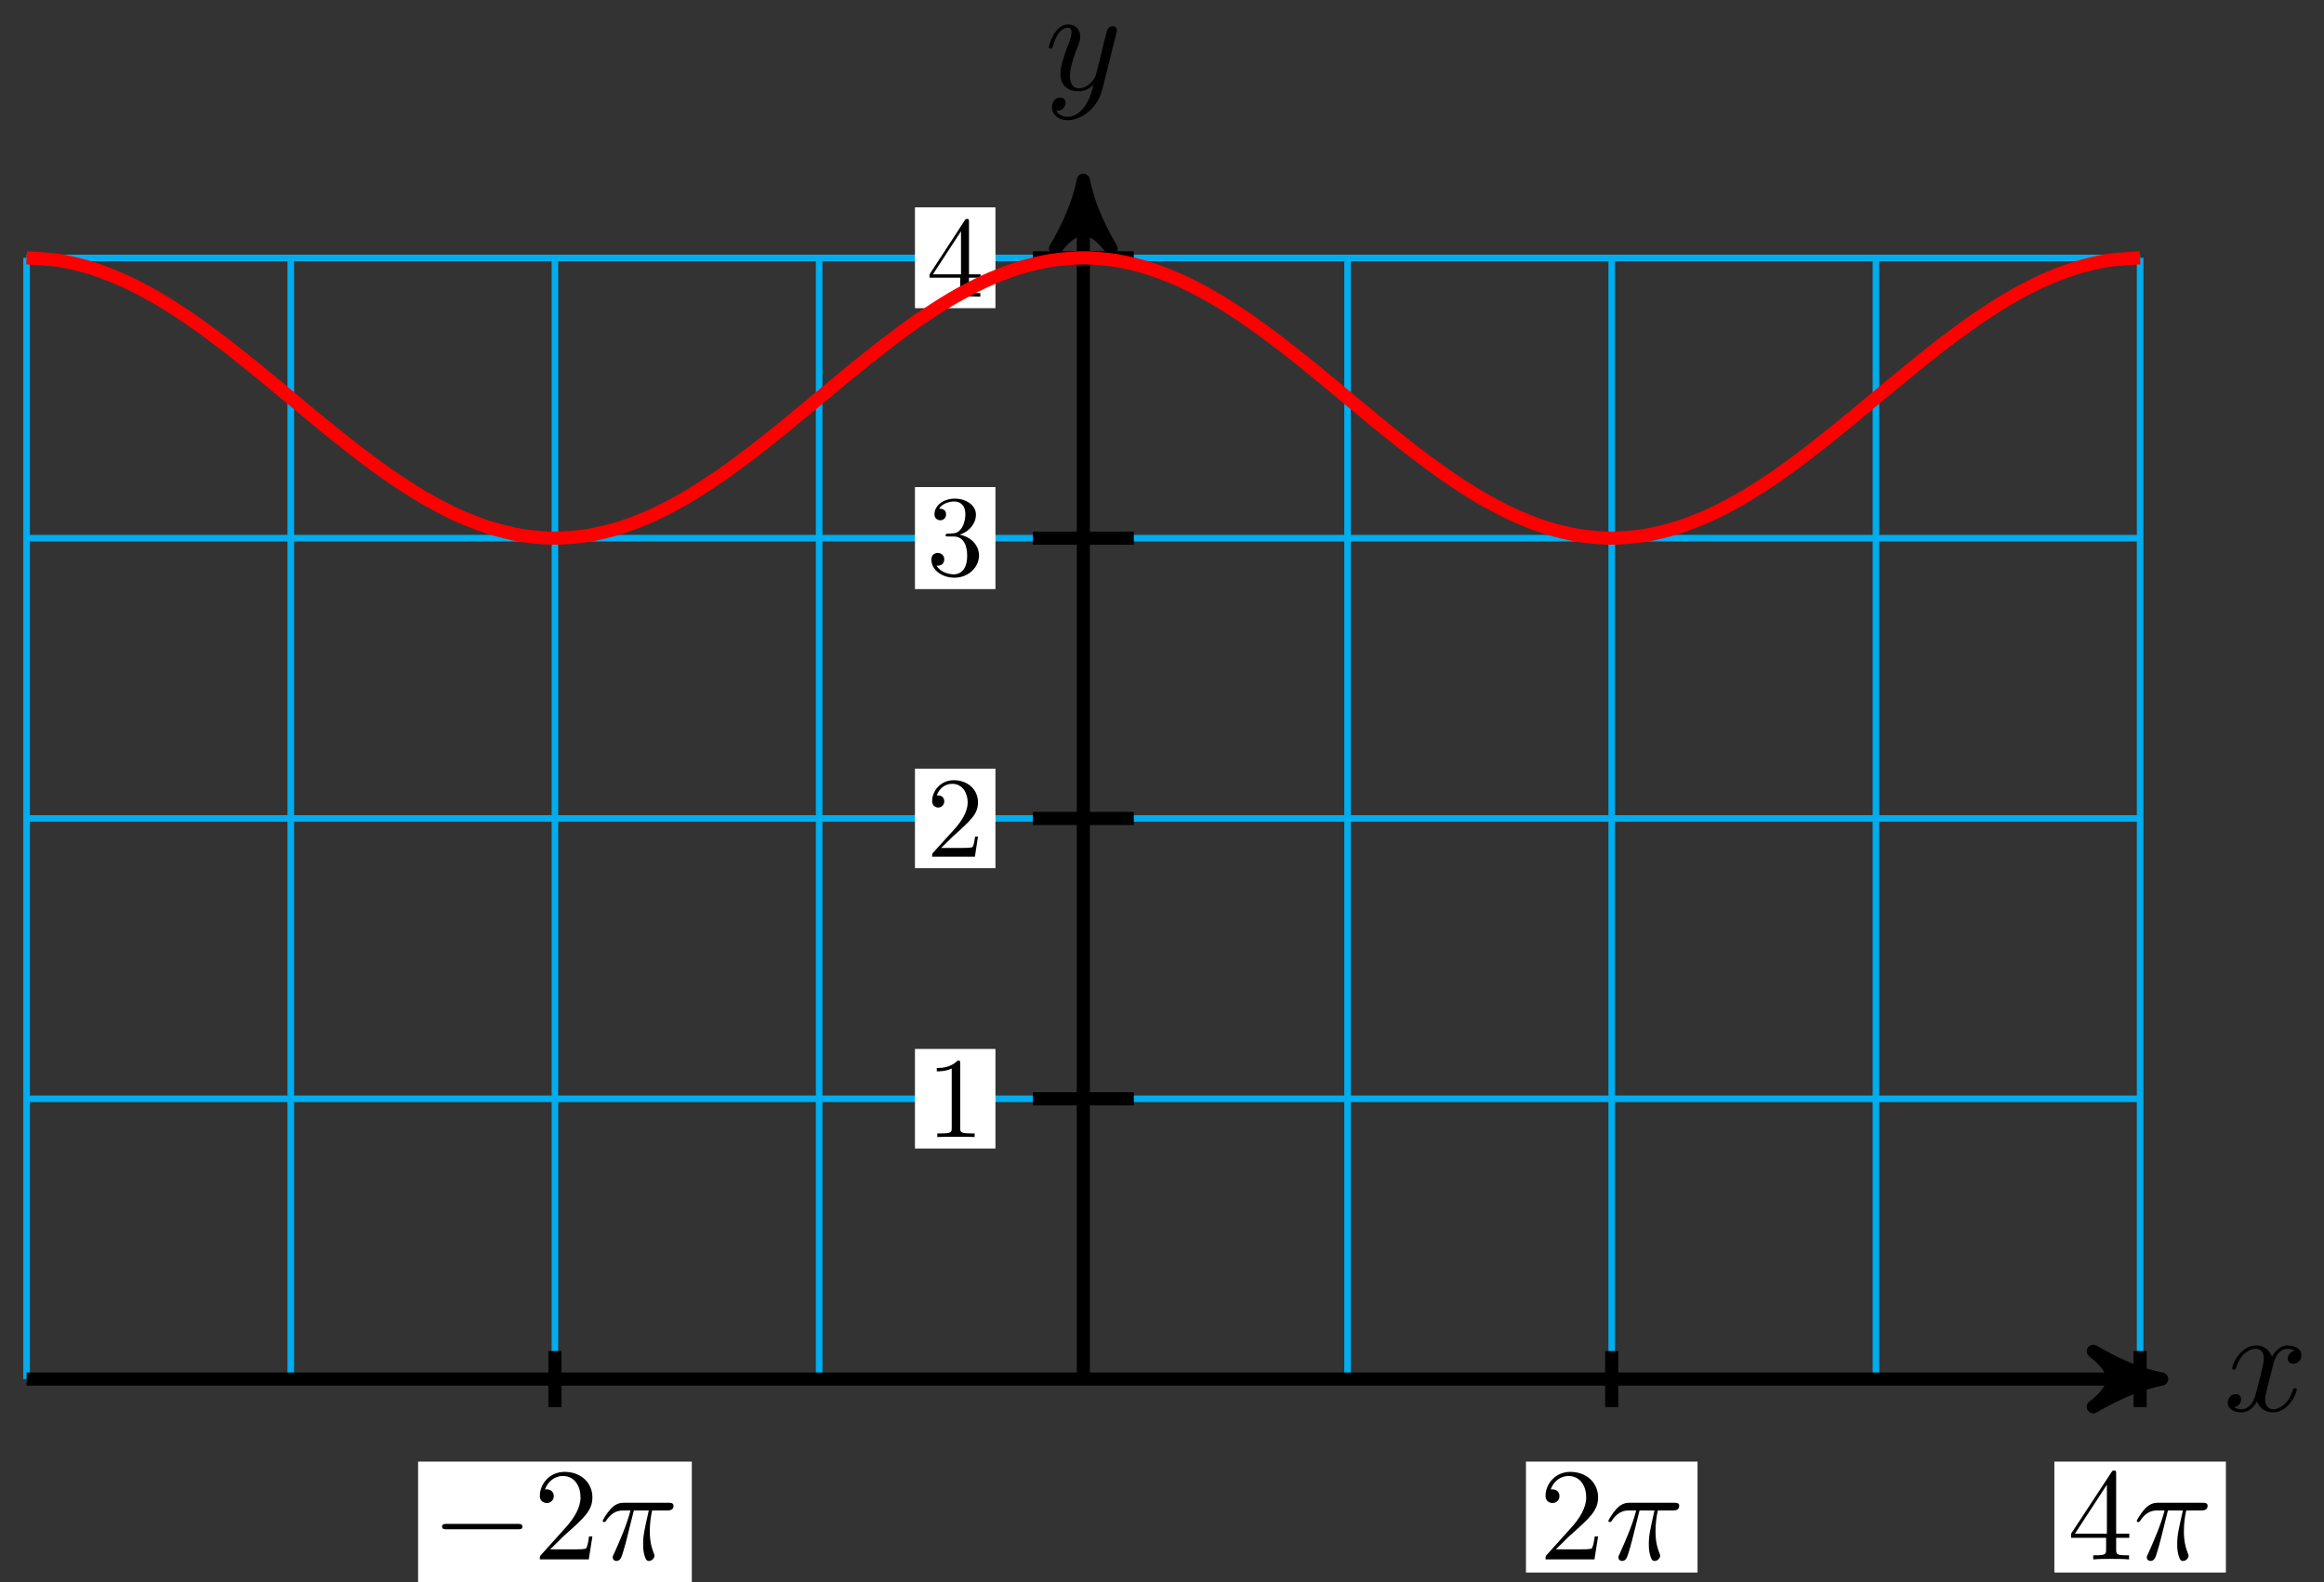 <?xml version="1.0" encoding="UTF-8"?>
<svg xmlns="http://www.w3.org/2000/svg" xmlns:xlink="http://www.w3.org/1999/xlink" width="141pt" height="96pt" viewBox="0 0 141 96" version="1.1">
<rect x="0" y="0" width="141" height="96" fill="#333333" stroke="none"/>
<defs>
<g>
<symbol overflow="visible" id="glyph0-0">
<path style="stroke:none;" d=""/>
</symbol>
<symbol overflow="visible" id="glyph0-1">
<path style="stroke:none;" d="M 3 -2.703 C 3.047 -2.938 3.25 -3.766 3.891 -3.766 C 3.922 -3.766 4.141 -3.766 4.328 -3.656 C 4.078 -3.609 3.906 -3.375 3.906 -3.172 C 3.906 -3.016 4 -2.859 4.25 -2.859 C 4.438 -2.859 4.734 -3.016 4.734 -3.375 C 4.734 -3.844 4.203 -3.969 3.891 -3.969 C 3.375 -3.969 3.062 -3.484 2.953 -3.281 C 2.719 -3.875 2.25 -3.969 1.984 -3.969 C 1.047 -3.969 0.531 -2.812 0.531 -2.578 C 0.531 -2.5 0.625 -2.5 0.641 -2.5 C 0.719 -2.5 0.75 -2.516 0.766 -2.594 C 1.062 -3.547 1.656 -3.766 1.969 -3.766 C 2.141 -3.766 2.453 -3.688 2.453 -3.172 C 2.453 -2.891 2.297 -2.281 1.969 -1.031 C 1.828 -0.469 1.5 -0.094 1.109 -0.094 C 1.062 -0.094 0.859 -0.094 0.656 -0.219 C 0.891 -0.266 1.078 -0.453 1.078 -0.703 C 1.078 -0.938 0.891 -1.016 0.75 -1.016 C 0.484 -1.016 0.266 -0.781 0.266 -0.5 C 0.266 -0.078 0.703 0.094 1.109 0.094 C 1.688 0.094 2.016 -0.531 2.047 -0.578 C 2.156 -0.25 2.469 0.094 3.016 0.094 C 3.938 0.094 4.453 -1.062 4.453 -1.281 C 4.453 -1.375 4.375 -1.375 4.344 -1.375 C 4.266 -1.375 4.25 -1.344 4.219 -1.281 C 3.922 -0.312 3.312 -0.094 3.031 -0.094 C 2.688 -0.094 2.531 -0.391 2.531 -0.688 C 2.531 -0.891 2.594 -1.078 2.688 -1.484 Z M 3 -2.703 "/>
</symbol>
<symbol overflow="visible" id="glyph0-2">
<path style="stroke:none;" d="M 4.359 -3.422 C 4.391 -3.547 4.391 -3.562 4.391 -3.625 C 4.391 -3.781 4.266 -3.859 4.141 -3.859 C 4.047 -3.859 3.906 -3.812 3.828 -3.672 C 3.797 -3.625 3.734 -3.359 3.688 -3.188 C 3.625 -2.953 3.562 -2.719 3.516 -2.469 L 3.109 -0.859 C 3.078 -0.719 2.688 -0.094 2.094 -0.094 C 1.641 -0.094 1.547 -0.5 1.547 -0.828 C 1.547 -1.234 1.688 -1.797 2 -2.578 C 2.141 -2.953 2.172 -3.047 2.172 -3.234 C 2.172 -3.625 1.891 -3.969 1.438 -3.969 C 0.594 -3.969 0.266 -2.656 0.266 -2.578 C 0.266 -2.5 0.344 -2.5 0.375 -2.5 C 0.453 -2.5 0.469 -2.516 0.516 -2.656 C 0.75 -3.5 1.109 -3.766 1.422 -3.766 C 1.484 -3.766 1.641 -3.766 1.641 -3.484 C 1.641 -3.25 1.547 -3.016 1.484 -2.859 C 1.125 -1.906 0.969 -1.391 0.969 -0.969 C 0.969 -0.172 1.531 0.094 2.062 0.094 C 2.406 0.094 2.719 -0.047 2.969 -0.312 C 2.859 0.156 2.75 0.594 2.391 1.078 C 2.156 1.375 1.812 1.641 1.406 1.641 C 1.281 1.641 0.875 1.609 0.719 1.266 C 0.859 1.266 0.984 1.266 1.109 1.156 C 1.188 1.078 1.281 0.953 1.281 0.797 C 1.281 0.516 1.047 0.469 0.953 0.469 C 0.75 0.469 0.453 0.625 0.453 1.062 C 0.453 1.5 0.844 1.844 1.406 1.844 C 2.328 1.844 3.25 1.016 3.5 0.016 Z M 4.359 -3.422 "/>
</symbol>
<symbol overflow="visible" id="glyph1-0">
<path style="stroke:none;" d=""/>
</symbol>
<symbol overflow="visible" id="glyph1-1">
<path style="stroke:none;" d="M 2.922 0 L 2.922 -0.219 L 2.703 -0.219 C 2.062 -0.219 2.047 -0.297 2.047 -0.547 L 2.047 -4.453 C 2.047 -4.625 2.047 -4.641 1.891 -4.641 C 1.453 -4.188 0.844 -4.188 0.625 -4.188 L 0.625 -3.984 C 0.766 -3.984 1.172 -3.984 1.531 -4.156 L 1.531 -0.547 C 1.531 -0.297 1.516 -0.219 0.891 -0.219 L 0.656 -0.219 L 0.656 0 C 0.906 -0.016 1.516 -0.016 1.797 -0.016 C 2.062 -0.016 2.672 -0.016 2.922 0 Z M 2.922 0 "/>
</symbol>
<symbol overflow="visible" id="glyph1-2">
<path style="stroke:none;" d="M 3.125 -1.219 L 2.953 -1.219 C 2.922 -1 2.875 -0.703 2.797 -0.594 C 2.75 -0.531 2.297 -0.531 2.141 -0.531 L 0.891 -0.531 L 1.625 -1.25 C 2.703 -2.219 3.125 -2.594 3.125 -3.297 C 3.125 -4.078 2.5 -4.641 1.656 -4.641 C 0.859 -4.641 0.344 -4 0.344 -3.375 C 0.344 -2.984 0.703 -2.984 0.719 -2.984 C 0.844 -2.984 1.078 -3.078 1.078 -3.359 C 1.078 -3.547 0.953 -3.719 0.703 -3.719 C 0.656 -3.719 0.641 -3.719 0.625 -3.719 C 0.781 -4.172 1.156 -4.422 1.562 -4.422 C 2.188 -4.422 2.5 -3.859 2.5 -3.297 C 2.5 -2.734 2.141 -2.188 1.766 -1.75 L 0.422 -0.266 C 0.344 -0.188 0.344 -0.172 0.344 0 L 2.938 0 Z M 3.125 -1.219 "/>
</symbol>
<symbol overflow="visible" id="glyph1-3">
<path style="stroke:none;" d="M 3.188 -1.188 C 3.188 -1.766 2.75 -2.312 2.016 -2.453 C 2.594 -2.641 3 -3.125 3 -3.672 C 3 -4.25 2.391 -4.641 1.719 -4.641 C 1.016 -4.641 0.484 -4.219 0.484 -3.688 C 0.484 -3.469 0.641 -3.328 0.844 -3.328 C 1.047 -3.328 1.188 -3.484 1.188 -3.688 C 1.188 -4.031 0.859 -4.031 0.766 -4.031 C 0.969 -4.375 1.438 -4.469 1.688 -4.469 C 1.969 -4.469 2.359 -4.312 2.359 -3.688 C 2.359 -3.609 2.344 -3.203 2.156 -2.891 C 1.953 -2.562 1.719 -2.531 1.547 -2.531 C 1.484 -2.516 1.312 -2.516 1.266 -2.516 C 1.219 -2.5 1.156 -2.5 1.156 -2.422 C 1.156 -2.344 1.219 -2.344 1.328 -2.344 L 1.641 -2.344 C 2.203 -2.344 2.469 -1.875 2.469 -1.188 C 2.469 -0.25 1.984 -0.047 1.672 -0.047 C 1.375 -0.047 0.859 -0.156 0.609 -0.578 C 0.859 -0.531 1.078 -0.688 1.078 -0.953 C 1.078 -1.203 0.891 -1.344 0.688 -1.344 C 0.516 -1.344 0.297 -1.25 0.297 -0.938 C 0.297 -0.312 0.938 0.156 1.703 0.156 C 2.547 0.156 3.188 -0.484 3.188 -1.188 Z M 3.188 -1.188 "/>
</symbol>
<symbol overflow="visible" id="glyph1-4">
<path style="stroke:none;" d="M 3.281 -1.156 L 3.281 -1.359 L 2.578 -1.359 L 2.578 -4.531 C 2.578 -4.672 2.578 -4.719 2.469 -4.719 C 2.406 -4.719 2.391 -4.719 2.328 -4.641 L 0.188 -1.359 L 0.188 -1.156 L 2.047 -1.156 L 2.047 -0.547 C 2.047 -0.297 2.031 -0.219 1.516 -0.219 L 1.375 -0.219 L 1.375 0 C 1.656 -0.016 2.016 -0.016 2.312 -0.016 C 2.609 -0.016 2.969 -0.016 3.266 0 L 3.266 -0.219 L 3.109 -0.219 C 2.594 -0.219 2.578 -0.297 2.578 -0.547 L 2.578 -1.156 Z M 2.094 -1.359 L 0.391 -1.359 L 2.094 -3.969 Z M 2.094 -1.359 "/>
</symbol>
<symbol overflow="visible" id="glyph2-0">
<path style="stroke:none;" d=""/>
</symbol>
<symbol overflow="visible" id="glyph2-1">
<path style="stroke:none;" d="M 5.25 -1.828 C 5.391 -1.828 5.531 -1.828 5.531 -1.984 C 5.531 -2.156 5.391 -2.156 5.25 -2.156 L 0.938 -2.156 C 0.812 -2.156 0.656 -2.156 0.656 -1.984 C 0.656 -1.828 0.812 -1.828 0.938 -1.828 Z M 5.25 -1.828 "/>
</symbol>
<symbol overflow="visible" id="glyph3-0">
<path style="stroke:none;" d=""/>
</symbol>
<symbol overflow="visible" id="glyph3-1">
<path style="stroke:none;" d="M 1.016 -0.609 L 1.859 -1.438 C 3.094 -2.531 3.578 -2.969 3.578 -3.766 C 3.578 -4.672 2.859 -5.312 1.891 -5.312 C 0.984 -5.312 0.391 -4.578 0.391 -3.859 C 0.391 -3.422 0.797 -3.422 0.828 -3.422 C 0.953 -3.422 1.234 -3.516 1.234 -3.844 C 1.234 -4.047 1.094 -4.25 0.812 -4.25 C 0.75 -4.25 0.734 -4.25 0.703 -4.25 C 0.891 -4.766 1.328 -5.062 1.781 -5.062 C 2.516 -5.062 2.859 -4.422 2.859 -3.766 C 2.859 -3.125 2.453 -2.5 2.016 -2 L 0.484 -0.297 C 0.391 -0.203 0.391 -0.188 0.391 0 L 3.359 0 L 3.578 -1.391 L 3.375 -1.391 C 3.344 -1.141 3.281 -0.797 3.203 -0.672 C 3.141 -0.609 2.625 -0.609 2.453 -0.609 Z M 1.016 -0.609 "/>
</symbol>
<symbol overflow="visible" id="glyph3-2">
<path style="stroke:none;" d="M 2.344 -1.312 L 2.344 -0.625 C 2.344 -0.328 2.328 -0.25 1.734 -0.25 L 1.562 -0.25 L 1.562 0 C 1.891 -0.031 2.312 -0.031 2.641 -0.031 C 2.984 -0.031 3.406 -0.031 3.734 0 L 3.734 -0.25 L 3.562 -0.25 C 2.969 -0.25 2.953 -0.328 2.953 -0.625 L 2.953 -1.312 L 3.75 -1.312 L 3.75 -1.562 L 2.953 -1.562 L 2.953 -5.188 C 2.953 -5.344 2.953 -5.391 2.828 -5.391 C 2.75 -5.391 2.734 -5.391 2.672 -5.297 L 0.219 -1.562 L 0.219 -1.312 Z M 2.391 -1.562 L 0.453 -1.562 L 2.391 -4.531 Z M 2.391 -1.562 "/>
</symbol>
<symbol overflow="visible" id="glyph4-0">
<path style="stroke:none;" d=""/>
</symbol>
<symbol overflow="visible" id="glyph4-1">
<path style="stroke:none;" d="M 2.109 -2.969 L 3.016 -2.969 C 2.75 -1.797 2.672 -1.453 2.672 -0.922 C 2.672 -0.797 2.672 -0.578 2.734 -0.312 C 2.828 0.047 2.906 0.094 3.031 0.094 C 3.188 0.094 3.359 -0.062 3.359 -0.219 C 3.359 -0.266 3.359 -0.281 3.312 -0.391 C 3.078 -0.969 3.078 -1.484 3.078 -1.703 C 3.078 -2.125 3.125 -2.562 3.219 -2.969 L 4.125 -2.969 C 4.234 -2.969 4.516 -2.969 4.516 -3.25 C 4.516 -3.438 4.344 -3.438 4.203 -3.438 L 1.531 -3.438 C 1.359 -3.438 1.047 -3.438 0.703 -3.062 C 0.422 -2.75 0.219 -2.375 0.219 -2.344 C 0.219 -2.328 0.219 -2.266 0.312 -2.266 C 0.375 -2.266 0.391 -2.297 0.438 -2.359 C 0.828 -2.969 1.297 -2.969 1.453 -2.969 L 1.906 -2.969 C 1.656 -2.016 1.219 -1.047 0.891 -0.312 C 0.828 -0.203 0.828 -0.188 0.828 -0.125 C 0.828 0.031 0.953 0.094 1.047 0.094 C 1.297 0.094 1.359 -0.141 1.453 -0.438 C 1.562 -0.797 1.562 -0.812 1.672 -1.219 Z M 2.109 -2.969 "/>
</symbol>
</g>
</defs>
<g id="surface1">
<path style="fill:none;stroke-width:0.399;stroke-linecap:butt;stroke-linejoin:miter;stroke:rgb(0%,67.839%,93.729%);stroke-opacity:1;stroke-miterlimit:10;" d="M -64.115 -0 L 64.116 -0 M -64.115 17.006 L 64.116 17.006 M -64.115 34.017 L 64.116 34.017 M -64.115 51.024 L 64.116 51.024 M -64.115 68.027 L 64.116 68.027 M -64.115 -0 L -64.115 68.035 M -48.087 -0 L -48.087 68.035 M -32.06 -0 L -32.06 68.035 M -16.029 -0 L -16.029 68.035 M -0.001 -0 L -0.001 68.035 M 16.03 -0 L 16.03 68.035 M 32.057 -0 L 32.057 68.035 M 48.088 -0 L 48.088 68.035 M 64.116 -0 L 64.116 68.035 " transform="matrix(1,0,0,-1,65.728,83.679)"/>
<path style="fill:none;stroke-width:0.797;stroke-linecap:butt;stroke-linejoin:miter;stroke:rgb(0%,0%,0%);stroke-opacity:1;stroke-miterlimit:10;" d="M -64.115 -0 L 64.385 -0 " transform="matrix(1,0,0,-1,65.728,83.679)"/>
<path style="fill-rule:nonzero;fill:rgb(0%,0%,0%);fill-opacity:1;stroke-width:0.797;stroke-linecap:butt;stroke-linejoin:round;stroke:rgb(0%,0%,0%);stroke-opacity:1;stroke-miterlimit:10;" d="M 1.036 -0 C -0.26 0.257 -1.553 0.777 -3.108 1.683 C -1.553 0.519 -1.553 -0.52 -3.108 -1.684 C -1.553 -0.778 -0.26 -0.258 1.036 -0 Z M 1.036 -0 " transform="matrix(1,0,0,-1,130.112,83.679)"/>
<g style="fill:rgb(0%,0%,0%);fill-opacity:1;">
  <use xlink:href="#glyph0-1" x="134.894" y="85.609"/>
</g>
<path style="fill:none;stroke-width:0.797;stroke-linecap:butt;stroke-linejoin:miter;stroke:rgb(0%,0%,0%);stroke-opacity:1;stroke-miterlimit:10;" d="M -0.001 -0 L -0.001 71.702 " transform="matrix(1,0,0,-1,65.728,83.679)"/>
<path style="fill-rule:nonzero;fill:rgb(0%,0%,0%);fill-opacity:1;stroke-width:0.797;stroke-linecap:butt;stroke-linejoin:round;stroke:rgb(0%,0%,0%);stroke-opacity:1;stroke-miterlimit:10;" d="M 1.036 0.001 C -0.26 0.259 -1.553 0.779 -3.108 1.685 C -1.553 0.517 -1.553 -0.518 -3.108 -1.682 C -1.553 -0.776 -0.26 -0.26 1.036 0.001 Z M 1.036 0.001 " transform="matrix(0,-1,-1,0,65.728,11.974)"/>
<g style="fill:rgb(0%,0%,0%);fill-opacity:1;">
  <use xlink:href="#glyph0-2" x="63.369" y="5.449"/>
</g>
<path style="fill:none;stroke-width:0.797;stroke-linecap:butt;stroke-linejoin:miter;stroke:rgb(0%,0%,0%);stroke-opacity:1;stroke-miterlimit:10;" d="M 3.061 17.006 L -3.06 17.006 " transform="matrix(1,0,0,-1,65.728,83.679)"/>
<path style=" stroke:none;fill-rule:nonzero;fill:rgb(100%,100%,100%);fill-opacity:1;" d="M 60.395 63.648 L 55.512 63.648 L 55.512 69.691 L 60.395 69.691 Z M 60.395 63.648 "/>
<g style="fill:rgb(0%,0%,0%);fill-opacity:1;">
  <use xlink:href="#glyph1-1" x="56.211" y="68.992"/>
</g>
<path style="fill:none;stroke-width:0.797;stroke-linecap:butt;stroke-linejoin:miter;stroke:rgb(0%,0%,0%);stroke-opacity:1;stroke-miterlimit:10;" d="M 3.061 34.017 L -3.06 34.017 " transform="matrix(1,0,0,-1,65.728,83.679)"/>
<path style=" stroke:none;fill-rule:nonzero;fill:rgb(100%,100%,100%);fill-opacity:1;" d="M 60.395 46.641 L 55.512 46.641 L 55.512 52.68 L 60.395 52.68 Z M 60.395 46.641 "/>
<g style="fill:rgb(0%,0%,0%);fill-opacity:1;">
  <use xlink:href="#glyph1-2" x="56.211" y="51.983"/>
</g>
<path style="fill:none;stroke-width:0.797;stroke-linecap:butt;stroke-linejoin:miter;stroke:rgb(0%,0%,0%);stroke-opacity:1;stroke-miterlimit:10;" d="M 3.061 51.024 L -3.06 51.024 " transform="matrix(1,0,0,-1,65.728,83.679)"/>
<path style=" stroke:none;fill-rule:nonzero;fill:rgb(100%,100%,100%);fill-opacity:1;" d="M 60.395 29.555 L 55.512 29.555 L 55.512 35.746 L 60.395 35.746 Z M 60.395 29.555 "/>
<g style="fill:rgb(0%,0%,0%);fill-opacity:1;">
  <use xlink:href="#glyph1-3" x="56.211" y="34.897"/>
</g>
<path style="fill:none;stroke-width:0.797;stroke-linecap:butt;stroke-linejoin:miter;stroke:rgb(0%,0%,0%);stroke-opacity:1;stroke-miterlimit:10;" d="M 3.061 68.035 L -3.06 68.035 " transform="matrix(1,0,0,-1,65.728,83.679)"/>
<path style=" stroke:none;fill-rule:nonzero;fill:rgb(100%,100%,100%);fill-opacity:1;" d="M 60.395 12.582 L 55.512 12.582 L 55.512 18.699 L 60.395 18.699 Z M 60.395 12.582 "/>
<g style="fill:rgb(0%,0%,0%);fill-opacity:1;">
  <use xlink:href="#glyph1-4" x="56.211" y="18.003"/>
</g>
<path style="fill:none;stroke-width:0.797;stroke-linecap:butt;stroke-linejoin:miter;stroke:rgb(0%,0%,0%);stroke-opacity:1;stroke-miterlimit:10;" d="M -32.06 1.703 L -32.06 -1.7 " transform="matrix(1,0,0,-1,65.728,83.679)"/>
<path style=" stroke:none;fill-rule:nonzero;fill:rgb(100%,100%,100%);fill-opacity:1;" d="M 41.973 88.688 L 25.367 88.688 L 25.367 96.082 L 41.973 96.082 Z M 41.973 88.688 "/>
<g style="fill:rgb(0%,0%,0%);fill-opacity:1;">
  <use xlink:href="#glyph2-1" x="26.163" y="94.622"/>
</g>
<g style="fill:rgb(0%,0%,0%);fill-opacity:1;">
  <use xlink:href="#glyph3-1" x="32.363" y="94.622"/>
</g>
<g style="fill:rgb(0%,0%,0%);fill-opacity:1;">
  <use xlink:href="#glyph4-1" x="36.347" y="94.622"/>
</g>
<path style="fill:none;stroke-width:0.797;stroke-linecap:butt;stroke-linejoin:miter;stroke:rgb(0%,0%,0%);stroke-opacity:1;stroke-miterlimit:10;" d="M 32.057 1.703 L 32.057 -1.7 " transform="matrix(1,0,0,-1,65.728,83.679)"/>
<path style=" stroke:none;fill-rule:nonzero;fill:rgb(100%,100%,100%);fill-opacity:1;" d="M 102.992 88.688 L 92.582 88.688 L 92.582 95.418 L 102.992 95.418 Z M 102.992 88.688 "/>
<g style="fill:rgb(0%,0%,0%);fill-opacity:1;">
  <use xlink:href="#glyph3-1" x="93.379" y="94.622"/>
</g>
<g style="fill:rgb(0%,0%,0%);fill-opacity:1;">
  <use xlink:href="#glyph4-1" x="97.364" y="94.622"/>
</g>
<path style="fill:none;stroke-width:0.797;stroke-linecap:butt;stroke-linejoin:miter;stroke:rgb(0%,0%,0%);stroke-opacity:1;stroke-miterlimit:10;" d="M 64.116 1.703 L 64.116 -1.7 " transform="matrix(1,0,0,-1,65.728,83.679)"/>
<path style=" stroke:none;fill-rule:nonzero;fill:rgb(100%,100%,100%);fill-opacity:1;" d="M 135.047 88.688 L 124.641 88.688 L 124.641 95.418 L 135.047 95.418 Z M 135.047 88.688 "/>
<g style="fill:rgb(0%,0%,0%);fill-opacity:1;">
  <use xlink:href="#glyph3-2" x="125.437" y="94.622"/>
</g>
<g style="fill:rgb(0%,0%,0%);fill-opacity:1;">
  <use xlink:href="#glyph4-1" x="129.422" y="94.622"/>
</g>
<path style="fill:none;stroke-width:0.797;stroke-linecap:butt;stroke-linejoin:miter;stroke:rgb(100%,0%,0%);stroke-opacity:1;stroke-miterlimit:10;" d="M -64.115 68.035 C -64.115 68.035 -62.669 67.96 -62.111 67.87 C -61.556 67.781 -60.666 67.562 -60.111 67.386 C -59.552 67.21 -58.662 66.855 -58.107 66.601 C -57.548 66.343 -56.658 65.867 -56.103 65.542 C -55.544 65.218 -54.654 64.636 -54.099 64.254 C -53.541 63.871 -52.65 63.207 -52.095 62.785 C -51.541 62.359 -50.646 61.64 -50.091 61.187 C -49.537 60.738 -48.642 59.988 -48.087 59.527 C -47.533 59.07 -46.642 58.32 -46.083 57.871 C -45.529 57.418 -44.638 56.699 -44.08 56.274 C -43.525 55.852 -42.634 55.188 -42.076 54.805 C -41.521 54.422 -40.63 53.84 -40.072 53.516 C -39.517 53.192 -38.626 52.715 -38.072 52.457 C -37.513 52.203 -36.623 51.848 -36.068 51.672 C -35.509 51.496 -34.619 51.278 -34.064 51.188 C -33.505 51.098 -32.615 51.024 -32.06 51.024 C -31.501 51.024 -30.611 51.098 -30.056 51.188 C -29.501 51.278 -28.607 51.496 -28.052 51.672 C -27.498 51.848 -26.603 52.203 -26.048 52.457 C -25.494 52.715 -24.599 53.188 -24.044 53.516 C -23.49 53.84 -22.599 54.422 -22.041 54.805 C -21.486 55.188 -20.595 55.848 -20.037 56.274 C -19.482 56.699 -18.591 57.418 -18.033 57.867 C -17.478 58.32 -16.587 59.066 -16.029 59.527 C -15.474 59.988 -14.583 60.734 -14.029 61.187 C -13.47 61.636 -12.58 62.355 -12.025 62.781 C -11.466 63.207 -10.576 63.871 -10.021 64.254 C -9.462 64.636 -8.572 65.214 -8.017 65.542 C -7.462 65.867 -6.568 66.343 -6.013 66.597 C -5.458 66.855 -4.564 67.206 -4.009 67.386 C -3.455 67.562 -2.56 67.781 -2.005 67.87 C -1.451 67.96 -0.56 68.035 -0.001 68.035 C 0.553 68.035 1.444 67.96 2.002 67.87 C 2.557 67.781 3.448 67.562 4.006 67.386 C 4.561 67.21 5.452 66.855 6.01 66.601 C 6.565 66.343 7.456 65.871 8.01 65.542 C 8.569 65.218 9.46 64.636 10.014 64.254 C 10.573 63.871 11.463 63.211 12.018 62.785 C 12.577 62.359 13.467 61.64 14.022 61.191 C 14.581 60.738 15.471 59.992 16.026 59.531 C 16.581 59.07 17.475 58.324 18.03 57.871 C 18.584 57.422 19.479 56.703 20.034 56.277 C 20.588 55.852 21.483 55.192 22.038 54.809 C 22.592 54.422 23.483 53.844 24.042 53.516 C 24.596 53.192 25.487 52.715 26.045 52.461 C 26.6 52.203 27.491 51.848 28.049 51.672 C 28.604 51.496 29.495 51.278 30.049 51.188 C 30.608 51.098 31.499 51.024 32.053 51.024 C 32.612 51.024 33.502 51.098 34.057 51.188 C 34.616 51.278 35.506 51.496 36.061 51.672 C 36.62 51.848 37.51 52.2 38.065 52.457 C 38.62 52.711 39.514 53.188 40.069 53.512 C 40.624 53.84 41.518 54.418 42.073 54.801 C 42.627 55.184 43.522 55.848 44.077 56.274 C 44.631 56.695 45.522 57.414 46.081 57.867 C 46.635 58.32 47.526 59.066 48.084 59.527 C 48.639 59.984 49.53 60.734 50.088 61.183 C 50.643 61.636 51.534 62.355 52.092 62.781 C 52.647 63.207 53.538 63.867 54.092 64.25 C 54.651 64.632 55.542 65.214 56.096 65.539 C 56.655 65.867 57.545 66.343 58.1 66.597 C 58.659 66.855 59.549 67.206 60.104 67.382 C 60.663 67.562 61.553 67.777 62.108 67.867 C 62.663 67.96 64.112 68.035 64.112 68.035 " transform="matrix(1,0,0,-1,65.728,83.679)"/>
</g>
</svg>
